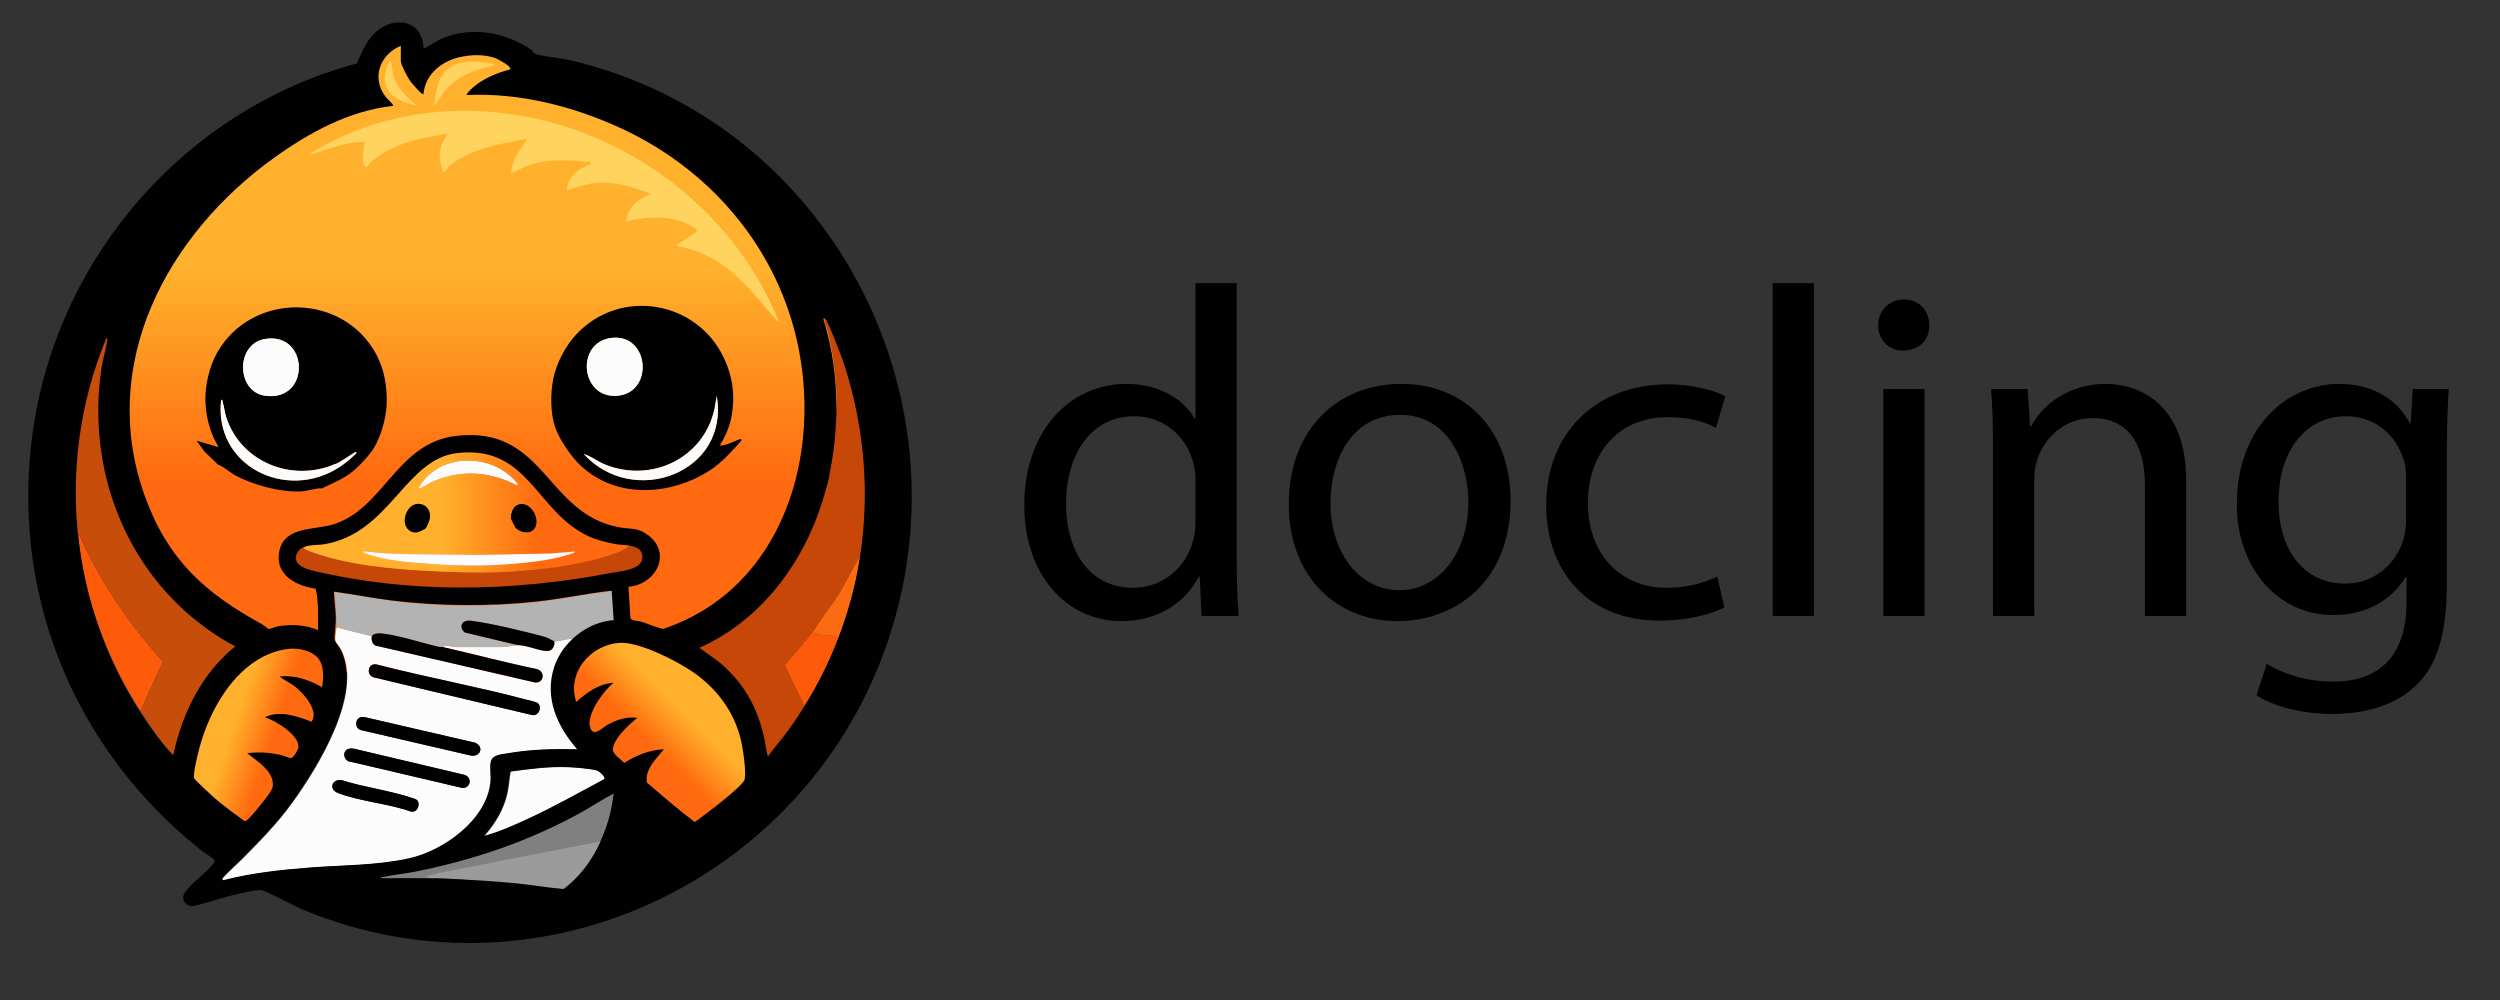 <?xml version="1.0" ?>
<svg xmlns="http://www.w3.org/2000/svg" xmlns:xlink="http://www.w3.org/1999/xlink" viewBox="0 0 5210.443 2085.099">
	<rect x="0" y="0" width="5210.443" height="2085.099" fill="#333333" stroke="none"/>
	<defs>
		<style>.cls-1,.cls-2,.cls-3{fill:none;}.cls-4{fill:#fed45e;}.cls-5{fill:gray;}.cls-6{fill:url(#linear-gradient-4);}.cls-7{fill:url(#linear-gradient-3);}.cls-8{fill:url(#linear-gradient-2);}.cls-9{fill:#fd5b0a;}.cls-10{fill:url(#linear-gradient);}.cls-11{fill:#c64707;}.cls-12{fill:#020101;}.cls-2{stroke:#c64707;}.cls-2,.cls-3{stroke-linecap:round;stroke-linejoin:round;}.cls-13{fill:#fd6b10;}.cls-14{fill:#9b9b9b;}.cls-3{stroke:#c74d0a;}.cls-15{fill:#b3b3b3;}.cls-16{fill:#fcfcfc;}.cls-17{fill:#c74d0a;}</style>
		<linearGradient id="linear-gradient" x1="979.293" y1="-51.195" x2="979.293" y2="1415.749" gradientUnits="userSpaceOnUse">
			<stop offset=".427" stop-color="#ffb02c"/>
			<stop offset=".723" stop-color="#ff690f"/>
		</linearGradient>
		<linearGradient id="linear-gradient-2" x1="633.442" y1="1063.785" x2="1311.098" y2="1063.785" xlink:href="#linear-gradient"/>
		<linearGradient id="linear-gradient-3" x1="9088.258" y1="-6945.616" x2="9088.258" y2="-6400.595" gradientTransform="translate(1684.859 9283.756) rotate(-71.58) scale(.767 .535)" xlink:href="#linear-gradient"/>
		<linearGradient id="linear-gradient-4" x1="-883.592" y1="6644.913" x2="-883.592" y2="7189.934" gradientTransform="translate(4889.55 -943.47) rotate(45.114) scale(.836 .606)" xlink:href="#linear-gradient"/>
	</defs>
	<path class="cls-10" d="M1746.44,795.158c0,354.868-343.464,642.545-767.147,642.545S212.145,1150.025,212.145,795.158c0-254.354,142.966-449.604,395.736-564.251,54.971-24.933,145.64-105.705,206.028-137.066,31.382-16.298,30.531,14.71,59.335,21.762,16.484,4.035,54.9-19.503,83.695-14.305,416.944,75.268,789.502,338.992,789.502,693.86Z"/>
	<path class="cls-1" d="M362.355,1574.504c.934-4.194,1.912-8.38,2.937-12.555-1.025,4.175-2.003,8.36-2.937,12.555v0Z"/>
	<path class="cls-1" d="M513.016,1711.779c3.732-.733,31.739-34.057,36.175-39.785,14.736-19.028,30.162-34.008,14.5-59.136-1.182-1.896-4.051-1.204-4.176-1.385-10.436-15.203-11.457-17.395-26.696-28.749-.33-.246-2.069.314-3.432-.644-3.332-2.342-9.525-8.641-12.995-11.656l43.123-2.074,46.742,11.995c5.538,1.807,14.768-14.044,15.988-18.059,4.974-16.36-10.911-29.645-21.66-39.112-15.846-13.955-20.716-14.612-39.017-22.589-2.292-.999-5.25-4.321-8.204-5.124.976-2.17,9.524-4.531,12.311-5.144,11.94-2.625,31.063-2.236,43.124,0,6.508,1.206,41.085,15.549,42.941,14.214,7.882-12.591,1.572-28.53-5.58-40.303-2.42-3.984-5.253-5.001-6.559-6.768-8.79-11.896-11.011-12.016-20.535-20.535-2.243-2.006-7.559-9.291-11.807-12.254-5.381-3.754-13.154-7.006-18.996-10.334-.261-.73-4.464-1.742-4.106-4.086,5.452.095,10.977-.208,16.428-.021,13.942.48,30.097,3.334,43.124,8.214,4.723,1.77,27.174,15.469,28.723,14.371,3.523-13.333,2.948-27.839.026-41.067-4.211-19.064-9.42-23.548-26.696-30.803-15.425-6.477-26.039-9.342-43.124-8.214-83.518,5.515-143.133,94.037-170.441,164.28-9.575,24.63-15.184,41.384-20.535,67.766-1.869,9.218-7.736,27.203-6.165,35.847,1.105,6.081,10.148,11.314,14.38,15.491,10.78,10.641,21.944,19.358,32.856,28.749,9.562,8.229,18.505,16.744,28.749,24.642,9.985,7.698,19.732,17.74,31.534,22.274Z"/>
	<path class="cls-1" d="M428.472,1415.743c-4.992,7.152-9.661,14.491-14.092,21.96,4.432-7.469,9.101-14.807,14.092-21.96Z"/>
	<path class="cls-1" d="M206.55,878.905c.276,5.724.643,11.642,1.096,17.69-.453-6.048-.82-11.966-1.096-17.69Z"/>
	<path class="cls-1" d="M209.007,912.486c.873,9.075,1.92,18.313,3.138,27.528-1.219-9.216-2.265-18.453-3.138-27.528Z"/>
	<path class="cls-1" d="M159.083,999.529c.669-20.506,2.176-40.983,4.46-61.378-2.283,20.395-3.791,40.872-4.46,61.378Z"/>
	<path class="cls-1" d="M1549.304,1568.348c-2.116-14.309-4.39-23.533-8.214-36.963-4.609-16.188-8.726-28.133-16.428-43.124-28.379-55.232-79.671-92.51-134.794-118.814-62.448-29.798-128.359-51.07-175.285,16.138-8.843,12.666-11.559,16.73-14.374,32.856-2.814,16.119-3.066,29.172,2.078,45.172,12.537-9.424,26.898-24.211,41.045-30.798,10.392-4.838,24.966-6.66,35.961-10.221-2.211,4.89-7.578,10.287-11.319,14.329-10.245,11.067-14.859,15.123-22.589,28.749-6.938,12.231-6.972,13.237-10.268,26.696-2.167,8.851-8.301,16.932-2.157,27.825,9.163,16.247,25.928-5.394,37.067-11.397,14.729-7.938,28.316-11.877,45.177-12.321,4.781-.126,9.592.087,14.374,0-7.863,7.924-16.926,14.477-24.642,22.589-10.785,11.339-14.503,16.738-20.535,30.803-2.089,4.871-7.81,9.794-5.86,16.996.492,1.818,21.953,23.574,23.607,23.861l37.698-20.323c15.141-2.404,29.511-8.873,45.176-8.193-5.132,4.615-8.458,11.632-12.32,16.407-1.394,1.723-4.709,3.13-7.016,6.308-9.606,13.235-19.634,29.783-16.15,46.573l98.422,82.419c7.835,1.392,85.61-67.001,95.184-77.803,2.51-2.832,8.522-5.147,9.846-9.668,1.506-5.143.596-17.046.422-23.188-.334-11.777-2.392-23.311-4.107-34.91Z"/>
	<path class="cls-1" d="M1719.745,1278.805c4.681-6.759,9.604-13.343,14.44-20-4.836,6.657-9.759,13.24-14.44,20Z"/>
	<path class="cls-1" d="M1594.021,1533.775c-1.317-5.612-2.804-11.179-4.454-16.693,1.651,5.514,3.137,11.081,4.454,16.693Z"/>
	<path class="cls-1" d="M1635.598,1386.55c4.654-5.837,9.433-11.571,14.269-17.26-4.836,5.689-9.615,11.423-14.269,17.26Z"/>
	<path class="cls-1" d="M321.31,1075.508c20.942,44.886,41.412,75.768,73.926,112.943,48.688,55.666,87.454,77.98,151.279,112.597,3.634,1.971,12.807,9.849,14.288,10.133,4.021.77,15.068-4.654,20.471-5.484,28-4.303,56.745-3.076,82.951,8.017-.157-28.824,1.62-58.018-5.061-86.299-15.615-4.124-32.039-6.14-46.256-14.322-25.999-14.961-38.039-45.793-25.673-73.93,1.106-2.517,14.057-21.375,15.406-22.584,2.648-2.375,24.859-11.513,29.464-12.633,12.713-3.091,26.339-2.299,38.769-4.355,50.565-8.365,73.161-28.686,106.315-63.098,26.542-27.55,53.636-64.521,84.194-88.301,80.211-62.419,182.294-51.822,254.634,16.428,26.04,24.567,46.087,55.165,71.873,80.087,27.804,26.871,52.828,45.252,91.985,52.787,25.649,4.936,48.32,1.038,70.915,17.386,16.805,12.158,29.796,35.99,26.022,57.145-.388,2.173-6.917,16.592-8.547,19.175-10.965,17.367-36.675,31.011-57.06,32.257l4.889,67.812c7.617,2.55,15.476,3.2,23.264,5.485,9.347,2.742,34.598,14.476,40.693,14.889,3.977.269,42.131-15.684,48.836-18.75,49.064-22.433,88.372-52.486,124.527-92.118,29.142-31.945,45.989-58.095,65.712-96.515,18.524-36.082,26.285-57.719,36.963-96.515,12.132-44.077,17.717-72.912,20.535-119.103,2.524-41.355,1.51-79.755-4.107-121.157-31.382-231.33-182.959-416.257-394.938-507.576-94.745-40.815-199.323-66.373-303.242-61.255-2.325-2.063,10.205-13.577,12.286-15.415,21.188-18.712,50.901-31.075,78.049-37.987,4.524-5.885-26.645-22.054-30.838-23.55-23.561-8.409-51.414-7.405-75.572-1.733-37.687,8.849-70.857,36.08-74.311,76.642-2.713,3.323-26.285-25.014-28.38-28.071-4.985-7.276-18.83-33.122-18.83-40.721v-31.829c-43.93,18.456-61.862,66.85-31.651,106.604,2.15,2.83,17.807,16.419,15.213,18.649-100.86,11.8-193.673,65.518-272.931,126.476-80.06,61.576-147.702,136.559-197.312,224.683-26.483,47.045-41.163,83.484-55.445,135.531-9.628,35.089-17.46,67.82-20.535,104.729-3.711,44.534-1.165,89.521,6.16,133.478,7.875,47.254,21.05,86.459,41.07,129.371ZM1545.18,918.387c-18.958,21.117-39.857,44.926-63.641,60.606-82.881,54.638-198.227,61.87-273.116-10.268-19.034-18.335-42.989-53.699-51.338-78.033-10.11-29.467-10.093-70.277-4.107-100.622,6.583-33.37,25.868-69.892,49.284-94.461,91.476-95.983,249.206-68.923,305.972,49.284,18.813,39.175,24.346,80.247,16.428,123.21-3.715,20.154-13.522,43.312-24.599,60.601,14.887-.019,28.918-9.385,42.094-13.34,2.872-.862,3.65.213,3.022,3.022ZM1624.257,673.021c1.334.684,1.334,1.369,0,2.054v-2.054ZM925.088,152.507c25.509-32.186,68.702-24.894,104.69-19.543.49,5.434.108,3.333-3.081,4.062-39.813,9.098-70.316,20.145-98.606,51.34l-23.565,32.875c4.096-23.55,5.133-49.265,20.562-68.734ZM812.123,126.805c2.786-.518,3.132,3.686,3.534,5.646,2.017,9.813,2.207,19.211,5.724,29.205,8.526,24.226,27.325,41.356,46.16,57.521-52.865-9.355-82.399-38.348-55.418-92.372ZM804.646,251.79c332.417-86.477,691.529,103.891,818.539,418.175-2.051,1.481-4.829-2.815-6.055-4.192-55.804-62.654-90.874-116.719-176.232-146.168-5.459-1.883-28.059-5.781-29.184-6.77-3.337-2.932,1.355-3.698,2.604-4.685,5.281-4.171,37.835-24.305,38.457-27.17.752-3.465-14.243-11.353-17.689-13.06-40.897-20.268-87.006-16.564-130.14-6.423,3.657-23.373,14.122-37.316,34.266-48.881l17.048-8.579c-38.108-15.012-76.141-26.184-117.797-22.35-19.569,1.801-37.754,10.029-56.725,14.1.157-17.003,11.832-32.11,24.809-41.909,7.969-6.018,14.366-6.93,21.84-10.989,2.396-1.301,3.469.08,2.617-4.579-42.584-5.22-85.495-7.847-126.871,5.562-13.743,4.454-25.877,12.338-39.447,17.003,1.76-12.638,5.109-24.095,10.554-35.629l24.335-36.222c-54.142,10.391-123.542,20.646-165.284,59.554-3.38,3.15-8.228,15.531-11.495,7.424-11.072-27.476-7.262-53.938,10.458-77.232-56.302,8.052-119.077,21.162-162.019,60.765-3.829,3.532-7.492,14.557-12.078,5.502-6.136-12.116-1.747-36.873,1.593-49.849-38.27.829-71.862,14.143-107.418,25.011-2.036.623-6.139,3.485-7.559.656,48.681-30.79,102.93-54.512,158.873-69.066ZM445.618,913.21c-11.048-25.228-16.762-50.454-17.526-77.962-.89-32.063,8.627-72.638,24.642-100.622,73.34-128.147,264.842-124.558,332.667,6.16,15.689,30.237,21.848,66.78,20.535,100.622-1.151,29.677-11.297,66.785-26.696,92.408-8.221,13.679-29.669,36.821-42.158,47.169-19.819,16.422-43.618,26.288-66.678,37.024-8.64-1.417-31.108,5.509-42.119,6.14-42.567,2.439-102.969-13.438-139.967-34.537-8.719-4.973-25.924-19.533-33.531-20.886l-28.753-27.719-16.381-22.615,45.121,13.361c.834-.823-7.848-15.555-9.157-18.544Z"/>
	<path class="cls-1" d="M1717.62,665.236c.008-.185.023-.354.081-.418-.059.063-.073.233-.081.418Z"/>
	<path class="cls-16" d="M1023.358,1630.731c1.299-12.959-1.944-30.837.681-42.442,3.396-15.01,21.795-15.433,33.792-17.545,48.833-8.597,96.942-9.709,146.484-8.575-60.818-66.79-81.259-161.856-10.267-229.972-11.035-2.859-29.642,6.243-39.017,4.107,2.288,9.137-3.666,19.785-13.436,20.452-15.361,1.049-43.469-12.413-62.544-12.238-7.561.07-24.162,4.107-31.829,4.107h-98.568c-5.896,0-19.35-5.997-25.669,0,65.746,14.93,131.058,32.587,197.178,46.162,16.386,6.192,13.637,28.87-4.886,27.663l-330.371-76.41c-8.382-.789-12.04-13.656-9.773-20.003l-73.926-18.482c-.142,9.053-3.721,18.903-1.999,27.685.765,3.901,9.195,13.39,11.972,18.813,46.737,91.28-48.114,244.711-101.576,318.803-31.917,44.233-67.613,80.061-105.48,118.352-6.229,6.299-38.324,35.873-40.118,39.99-1.094,2.51.818,2.643,2.042,4.041,58.938-15.309,120.02-21.908,180.762-26.608,68.888-5.33,138.806-4.226,206.737-19.148,71.739-15.759,161.91-79.908,169.81-158.751ZM783.386,1384.388c104.024,27.001,210.391,46.313,314.176,74.07,5.496,1.47,20.824,4.279,24.079,7.737,8.526,9.062-.027,28.268-14.283,23.679l-328.61-78.126c-15.617-4.969-12.731-28.695,4.638-27.361ZM751.968,1494.804c3.09-.92,6.196-.59,9.273.116l228.432,52.945c20.89,8.486,10.931,31.34-9.988,26.438l-226.775-52.524c-13.84-3.045-13.725-23.171-.942-26.976ZM727.329,1560.56c3.784-.846,7.562-.757,11.332.093l229.102,54.3c17.079,4.739,13.286,28.543-4.414,27.187l-231.346-54.275c-16.178-.538-20.186-23.836-4.674-27.305ZM712.247,1626.021c46.538,14.799,100.159,21.497,145.921,36.916,2.799.943,9.191,2.696,10.892,4.501,7.87,8.354,1.019,26.905-12.523,24.019-46.558-16.737-107.401-21.26-152.332-38.832-20.05-7.841-11.935-30.073,8.041-26.604Z"/>
	<path class="cls-15" d="M794.39,1320.126c33.561,2.776,85.075,20.056,119.98,27.971,3.04.689,6.385.02,8.615.527,6.319-5.997,19.773,0,25.669,0h98.568c7.667,0,24.268-4.037,31.829-4.107l-110.324-26.235c-13.589-11.738-6.147-26.812,12.263-24.573,42.659,5.188,110.989,21.93,153.527,33.332,8.117,2.176,17.922,8.672,20.514,9.262,9.374,2.136,27.982-6.966,39.017-4.107,21.762-20.881,55.786-37.101,86.241-39.026l-4.092-61.605c-57.999,6.52-115.381,19.153-173.541,24.64-81.621,7.702-168.861,7.929-250.507.002-51.926-5.041-103.408-15.573-155.038-22.575,1.645,24.605,4.483,49.244,4.097,73.921l73.926,18.482c2.136-5.979,13.784-6.362,19.257-5.909Z"/>
	<path class="cls-11" d="M1793.242,893.3c-2.888-19.404-6.42-38.677-10.612-57.696-1.118-5.072-2.283-10.126-3.495-15.16-1.471-6.112-3.037-12.182-4.649-18.231-2.37-8.895-4.868-17.729-7.543-26.464-4.494-14.675-9.421-29.106-14.788-43.231-3.578-9.416-7.353-18.697-11.325-27.823-3.973-9.126-8.143-18.097-12.514-26.896-.279-.561-1.345-3.064-2.754-5.771-.47-.903-.978-1.828-1.508-2.712-.232-.387-.468-.765-.707-1.131-1.194-1.827-2.457-3.32-3.619-3.808-.465-.195-.913-.229-1.334-.058-.241.098-.472.262-.693.5-.058.063-.073.233-.081.418-.002.044-.02.049-.019.1.004.263.044.613.116,1.037.144.85.413,2.001.773,3.365.225.852.485,1.787.772,2.782.573,1.99,1.252,4.223,1.967,6.522.357,1.15.724,2.316,1.09,3.476.293.928.587,1.854.876,2.764.578,1.821,1.138,3.582,1.645,5.195,1.014,3.225,1.815,5.853,2.114,7.163,8.35,36.52,13.693,74.297,15.906,112.52.316,5.461.568,10.93.756,16.407.133,3.883.234,7.769.303,11.658.12,6.806.14,13.619.061,20.436-.239,20.451-9.598,40.931-11.661,61.32-1.895,18.722-4.567,37.366-8.032,55.839-1.155,6.158,5.822,12.296,4.49,18.413-7.99,36.697-27.388,72.582-41.881,106.903-4.83,11.44-10.029,22.707-15.601,33.772-13.929,27.662-30.186,54.063-48.844,78.767-11.195,14.822-15.034,9.533-27.972,23.039-6.881,7.184-12.358,1.44-20.212,8.207-3.927,3.384-11.382,10.61-15.477,13.883-6.143,4.911-7.028,15.348-13.41,20-2.127,1.551-10.244-1.521-12.385,0-4.283,3.041-8.079,8.371-12.381,11.29-6.453,4.379-13.248-.701-19.604,3.391-2.119,1.364-7.191,18.31-9.286,19.641l-22.699,12.022-41.439,15.255c20.35,11.15,57.413,43.488,73.957,59.343,12.407,11.891,3.092,21.421,13.084,35.396,3.331,4.658,12.514,10.425,15.559,15.279,1.523,2.427,9.567,14.052,11.016,16.525,6.82,11.634,6.617,14.79,11.75,27.294,1.412,3.44,11.009,19.346,12.288,22.841,1.976,5.398-1.651,4.931,0,10.445,1.651,5.514,13.202,16.432,14.52,22.044,3.293,14.029,19.789,12.539,20.901,26.982l42.722-52.734c1.598-2.037,3.147-4.105,4.655-6.199,3.016-4.187,5.87-8.476,8.629-12.822,6.897-10.865,13.198-22.086,19.952-32.963l-41.023-85.284c4.654-5.837,9.433-11.571,14.269-17.26,4.836-5.689,9.728-11.331,14.607-16.984,4.88-5.653,9.747-11.316,14.532-17.045,4.785-5.729,9.49-11.523,14.043-17.44,9.647-12.535,17.873-26.275,26.696-39.017,4.681-6.759,9.604-13.343,14.44-20,2.055-2.828,4.086-5.677,6.084-8.551.739-1.064,1.469-2.134,2.196-3.208,1.51-2.229,2.984-4.484,4.422-6.768.402-.638.818-1.267,1.213-1.911,2.023-3.293,3.993-6.617,5.926-9.962,5.797-10.037,11.248-20.273,16.726-30.491,5.477-10.218,10.979-20.419,16.877-30.385,1.966-3.322,3.975-6.619,6.043-9.881,10.87-72.216,12.557-151.232,4.077-229.306-1.272-11.711-2.772-23.401-4.505-35.043Z"/>
	<path class="cls-2" d="M1743.981,858.661c.079-6.817.059-13.63-.061-20.436"/>
	<path class="cls-2" d="M1721.229,679.042c-.715-2.299-1.394-4.532-1.967-6.522"/>
	<path class="cls-2" d="M1724.054,669.315c-.232-.387-.468-.765-.707-1.131"/>
	<path class="cls-2" d="M1718.394,664.318c.421-.171.869-.137,1.334.058"/>
	<path class="cls-11" d="M1311.098,1137.113c-12.204,10.736-28.166,15.313-43.124,20.535-20.019,6.99-34.975,9.991-55.445,14.374-26.01,5.57-47.243,9.289-73.926,12.321-34.079,3.872-68.342,7.173-102.675,8.214-43.722,1.326-87.898.011-131.424-2.054-82.539-3.916-186.821-12.528-263.419-43.582-3.133-1.27-6.306-2.118-7.643-5.702-32.147,8.098-21.406,28.916-2.749,40.738,16.598,10.517,97.734,30.071,122.104,33.815,164.496,25.269,302.078,15.004,466.322-11.492,23.138-3.733,95.554-13.341,111.141-24.39,24.298-17.222,16.879-38.296-19.163-42.779Z"/>
	<path class="cls-9" d="M314.281,1349.84c-24.827-29.494-48.351-60.483-70.021-92.713-7.223-10.743-14.241-21.625-21.032-32.635-3.395-5.505-6.735-11.042-10.015-16.609-2.46-4.176-4.887-8.369-7.279-12.579-7.177-12.631-14.045-25.413-20.576-38.335-5.805-11.485-11.342-23.08-16.593-34.776-1.2-2.673-.519-5.814-3.873-5.817-.479-.001-1.041.063-1.702.201,12.9,129.617,59.341,256.673,129.371,365.523l46.961-103.275c-8.545-9.489-16.965-19.155-25.24-28.986Z"/>
	<path class="cls-5" d="M1277.05,1654.654c-152.3,92.29-327.827,149.737-508.077,172.456l20.835,4.172c38.541.687,77.305-1.216,115.798-.085-1.252-5.446,2.91-4.096,6.577-5.062,9.312-2.454,19.135-4.458,28.606-6.307,102.041-19.92,204.258-39.202,306.428-58.45,14.273-27.657,30.56-69.229,32.772-99.872.212-2.933,2.205-8.216-2.94-6.851Z"/>
	<path class="cls-16" d="M1064.541,1608.255c-2.953,15.401-3.534,31.011-7.03,46.361-7.594,33.343-25.766,63.039-48.278,88.259,32.078-8.102,65-23.27,95.197-37.233,52.506-24.279,102.952-53.015,154.006-80.091,9.229-3.087-8.881-18.025-12.935-19.329-11.857-3.814-45.122-6.384-58.662-7.05-40.698-2.004-82.186,3.557-122.299,9.083Z"/>
	<path class="cls-14" d="M897.367,1823.752c-3.899,1.05-8.324-.417-6.993,5.498,15.583.467,34.004,1.403,50.359,2.253,75.95,3.946,160.023,29.97,235.421,38.765,38.326-24.802,57.601-77.564,77.448-116.845-108.636,20.904-217.321,41.846-325.819,63.48-10.07,2.008-20.515,4.184-30.416,6.85Z"/>
	<path class="cls-17" d="M414.379,1437.702c4.431-7.468,9.101-14.807,14.092-21.96,2.297-3.291,4.642-6.502,7.032-9.643,4.781-6.282,9.746-12.285,14.877-18.098,2.566-2.906,5.173-5.765,7.82-8.587,2.647-2.822,5.334-5.608,8.058-8.368,8.174-8.281,16.687-16.332,25.486-24.451-14.165-7.081-27.984-14.954-41.408-23.542-26.848-17.177-52.113-37.217-75.394-59.509-5.82-5.573-11.517-11.287-17.083-17.132-2.783-2.922-5.533-5.877-8.25-8.864-5.435-5.973-10.735-12.073-15.897-18.29-5.161-6.217-10.183-12.551-15.058-18.991-2.438-3.22-4.839-6.468-7.204-9.741-4.728-6.546-9.307-13.194-13.731-19.935-22.119-33.706-40.355-69.736-53.925-106.895-.814-2.228-1.647-4.488-2.492-6.774-4.224-11.428-8.734-23.485-12.468-35.254-1.332-4.199-2.543-8.35-3.63-12.434-.132-.494-.284-.999-.411-1.491-2.61-10.1-4.984-21.07-7.1-32.496-2.116-11.426-3.973-23.308-5.55-35.233-1.219-9.216-2.265-18.453-3.138-27.528-.517-5.369-.972-10.678-1.361-15.891-.453-6.048-.82-11.966-1.096-17.69-.124-2.585-.233-5.135-.321-7.635-.244-6.977-.309-13.94-.214-20.892.095-6.952.35-13.891.744-20.82.395-6.928.93-13.845,1.585-20.752.363-3.823.77-7.641,1.204-11.457,1.132-9.974,2.487-19.929,4.02-29.864,1.06-6.868,2.2-13.727,3.403-20.579,1.804-10.277,3.748-20.536,5.765-30.779.672-3.415,1.353-6.827,2.039-10.239,0,0-0.0 0-0.0.001l-39.416-1.625-4.679,16.873c-2.458,6.946-9.813,9.514-12.118,16.525-2.379,7.237,6.617,18.473,4.407,25.773-.959,3.168-8.499,14.011-9.425,17.191-7.026,24.112-10.887,53.569-15.912,78.216-.412,2.02.394,18.039-.005,20.063-1.056,5.372,11.25,3.454,10.296,8.845-1.91,10.782-8.923,18.768-10.412,29.614-.931,6.779.725,18.666-.035,25.464-2.283,20.395-9.089,36.195-9.758,56.701-.301,9.243-.045,19.137-.003,28.966.084,19.657-1.444,35.579-.141,55.202.651,9.812,24.702,23.672,25.619,32.881.661-.139,1.223-.202,1.702-.201,3.355.003,2.674,3.144,3.873,5.817,5.251,11.695,10.788,23.29,16.593,34.776,6.531,12.921,13.399,25.704,20.576,38.335,2.393,4.21,4.819,8.403,7.279,12.579,3.28,5.568,6.619,11.105,10.015,16.609,6.791,11.01,13.809,21.891,21.032,32.635,21.67,32.23,45.194,63.22,70.021,92.713,8.275,9.831,16.696,19.497,25.24,28.986l-46.961,103.275v0c2.602,4.044,5.214,8.099,7.847,12.154,10.533,16.218,21.405,32.411,33.275,47.709,4.549,5.862,9.302,11.535,14.181,17.085,3.052,3.472,6.185,6.863,9.39,10.182,1.699,1.759,3.355,3.563,5.101,5.273v-0c.934-4.194,1.912-8.38,2.937-12.555,1.024-4.175,2.096-8.338,3.214-12.489,2.237-8.301,4.664-16.549,7.292-24.727.639-1.989,1.296-3.972,1.959-5.952,1.904-5.681,3.886-11.334,6-16.934,4.232-11.211,8.925-22.231,14.064-33.036,3.585-7.538,7.404-14.961,11.466-22.258,1.655-2.973,3.354-5.923,5.092-8.852Z"/>
	<path class="cls-3" d="M205.934,1195.304c-7.177-12.631-14.045-25.413-20.576-38.335"/>
	<path class="cls-9" d="M1739.142,1326.144c-14.212-3.55-32.186-.588-46.092-8.323-4.553,5.917-9.257,11.712-14.043,17.44-4.785,5.729-9.652,11.392-14.532,17.045-4.879,5.653-9.772,11.296-14.607,16.984-4.836,5.689-9.615,11.423-14.269,17.26l41.023,85.284c29.879-48.117,49.19-86.496,69.819-139.638-1.599-3.751-3.325-5.059-7.299-6.051Z"/>
	<path class="cls-13" d="M1770.751,1197.914c-5.477,10.218-10.929,20.454-16.726,30.491-1.932,3.346-3.903,6.669-5.926,9.962-.395.644-.811,1.273-1.213,1.911-1.438,2.284-2.913,4.539-4.422,6.768-.727,1.073-1.457,2.144-2.196,3.208-1.998,2.874-4.029,5.723-6.084,8.551-4.836,6.657-9.759,13.24-14.44,20-8.823,12.741-17.048,26.481-26.696,39.017,13.907,7.735,31.88,4.773,46.092,8.323,3.973.992,5.7,2.3,7.299,6.051,23.163-59.668,37.627-110.744,47.231-174.548-2.068,3.262-4.077,6.559-6.043,9.881-5.898,9.966-11.4,20.167-16.877,30.385Z"/>
	<path class="cls-12" d="M1542.158,915.365c-13.176,3.955-27.207,13.321-42.094,13.34,11.076-17.289,20.884-40.447,24.599-60.601,7.918-42.963,2.385-84.035-16.428-123.21-56.766-118.207-214.495-145.268-305.972-49.284-23.416,24.57-42.701,61.092-49.284,94.461-5.986,30.345-6.003,71.154,4.107,100.622,8.348,24.334,32.304,59.698,51.338,78.033,74.889,72.137,190.235,64.906,273.116,10.268,23.784-15.68,44.684-39.489,63.641-60.606.628-2.81-.15-3.885-3.022-3.022ZM1273.631,704.365c80.319-10.472,90.509,115.357,11.756,120.618-75.456,5.041-86.211-110.911-11.756-120.618ZM1216.637,946.158c15.523,4.544,28.166,15.286,43.195,21.469,97.06,39.933,206.704-11.907,229.353-115.492l4.651-27.143c27.298,161.076-174.341,234.464-277.199,121.165Z"/>
	<path class="cls-4" d="M1026.696,137.025c3.189-.729,3.571,1.372,3.081-4.062-35.988-5.351-79.181-12.643-104.69,19.543-15.429,19.468-16.466,45.183-20.562,68.734l23.565-32.875c28.29-31.195,58.793-42.242,98.606-51.34Z"/>
	<path class="cls-4" d="M821.381,161.655c-3.517-9.994-3.708-19.391-5.724-29.205-.402-1.959-.749-6.163-3.534-5.646-26.981,54.024,2.553,83.016,55.418,92.372-18.834-16.165-37.633-33.295-46.16-57.521Z"/>
	<path class="cls-4" d="M1624.257,673.021v2.054c1.334-.684,1.334-1.369,0-2.054Z"/>
	<path class="cls-4" d="M653.332,320.2c35.556-10.869,69.148-24.183,107.418-25.011-3.34,12.976-7.729,37.733-1.593,49.849,4.587,9.055,8.249-1.97,12.078-5.502,42.942-39.604,105.716-52.713,162.019-60.765-17.72,23.294-21.531,49.756-10.458,77.232,3.267,8.107,8.115-4.274,11.495-7.424,41.742-38.908,111.142-49.163,165.284-59.554l-24.335,36.222c-5.445,11.534-8.793,22.991-10.554,35.629,13.57-4.664,25.705-12.549,39.447-17.003,41.376-13.409,84.287-10.782,126.871-5.562.852,4.66-.221,3.278-2.617,4.579-7.473,4.059-13.871,4.971-21.84,10.989-12.977,9.799-24.652,24.906-24.809,41.909,18.971-4.072,37.156-12.299,56.725-14.1,41.656-3.835,79.689,7.337,117.797,22.35l-17.048,8.579c-20.144,11.565-30.608,25.508-34.266,48.881,43.134-10.142,89.243-13.845,130.14,6.423,3.446,1.708,18.441,9.595,17.689,13.06-.622,2.865-33.177,22.999-38.457,27.17-1.249.987-5.941,1.753-2.604,4.685,1.125.989,23.725,4.887,29.184,6.77,85.358,29.448,120.429,83.514,176.232,146.168,1.226,1.377,4.004,5.673,6.055,4.192-127.011-314.284-486.122-504.652-818.539-418.175-55.943,14.554-110.192,38.275-158.873,69.066,1.42,2.829,5.522-.033,7.559-.656Z"/>
	<path class="cls-12" d="M778.748,1411.748l328.61,78.126c14.256,4.589,22.809-14.617,14.283-23.679-3.255-3.458-18.583-6.268-24.079-7.737-103.785-27.757-210.152-47.069-314.176-74.07-17.368-1.335-20.254,22.392-4.638,27.361Z"/>
	<path class="cls-12" d="M914.37,1348.097c-34.904-7.915-86.419-25.195-119.98-27.971-5.473-.453-17.121-.07-19.257,5.909-2.267,6.347,1.391,19.214,9.773,20.003l330.371,76.41c18.522,1.207,21.271-21.47,4.886-27.663-66.12-13.575-131.432-31.232-197.178-46.162-2.231-.507-5.575.163-8.615-.527Z"/>
	<path class="cls-12" d="M732.003,1587.864l231.346,54.275c17.7,1.356,21.494-22.448,4.414-27.187l-229.102-54.3c-3.769-.849-7.547-.938-11.332-.093-15.512,3.469-11.504,26.766,4.674,27.305Z"/>
	<path class="cls-12" d="M752.911,1521.779l226.775,52.524c20.919,4.902,30.878-17.952,9.988-26.438l-228.432-52.945c-3.077-.706-6.183-1.035-9.273-.116-12.782,3.805-12.897,23.931.942,26.976Z"/>
	<path class="cls-12" d="M980.991,1293.709c-18.41-2.239-25.851,12.835-12.263,24.573l110.324,26.235c19.074-.175,47.182,13.287,62.544,12.238,9.77-.667,15.724-11.315,13.436-20.452-2.592-.59-12.396-7.087-20.514-9.262-42.538-11.401-110.868-28.144-153.527-33.332Z"/>
	<path class="cls-12" d="M869.06,1667.438c-1.701-1.806-8.093-3.558-10.892-4.501-45.762-15.419-99.383-22.117-145.921-36.916-19.976-3.469-28.091,18.762-8.041,26.604,44.931,17.572,105.774,22.095,152.332,38.832,13.541,2.886,20.392-15.665,12.523-24.019Z"/>
	<path class="cls-16" d="M897.612,1005.983c53.961-24.474,104.152-24.924,159.392-3.915,8.418,3.201,35.24,19.72,15.167-1.819-53.951-57.891-161.155-55.099-200.521,17.739,3.318,2.536,21.216-9.853,25.963-12.006Z"/>
	<path class="cls-12" d="M1075.029,1054.029c-7.192,4.607-11.762,19.618-10.352,27.64.241,1.37,8.086,16.829,9.389,18.332,7.742,8.935,25.804,13.761,35.788,6.31,24.095-17.982-5.583-71.016-34.825-52.282Z"/>
	<path class="cls-12" d="M409.654,918.393l16.381,22.615,28.753,27.719c7.607,1.354,24.813,15.913,33.531,20.886,36.998,21.1,97.4,36.976,139.967,34.537,11.012-.631,33.479-7.556,42.119-6.14,23.06-10.736,46.858-20.603,66.678-37.024,12.489-10.348,33.937-33.491,42.158-47.169,15.399-25.623,25.544-62.731,26.696-92.408,1.313-33.842-4.846-70.384-20.535-100.622-67.825-130.719-259.328-134.308-332.667-6.16-16.015,27.984-25.532,68.558-24.642,100.622.764,27.508,6.478,52.734,17.526,77.962,1.309,2.99,9.991,17.722,9.157,18.544l-45.121-13.361ZM552.826,706.373c91.634-14.63,95.348,131.628-.316,118.429-60.306-8.32-62.332-108.427.316-118.429ZM460.968,833.204c2.957-.481,2.864,3.617,3.46,5.73,2.741,9.734,3.821,20.369,6.913,30.07,30.043,94.246,137.763,137.035,227.14,98.022,6.71.131,41.997-26.763,43.785-24.986,2.233,2.219-2.992,5.715-4.29,6.984-8.525,8.333-20.747,18.144-30.782,24.662-111.318,72.295-262.373-3.613-246.226-140.482Z"/>
	<path class="cls-1" d="M897.612,1005.983c53.962-24.474,104.152-24.924,159.392-3.915,8.418,3.202,35.24,19.72,15.167-1.819-53.951-57.891-161.155-55.099-200.521,17.74,3.318,2.536,21.216-9.853,25.963-12.006Z"/>
	<path class="cls-1" d="M1064.677,1081.669c.241,1.369,8.086,16.829,9.389,18.332,7.742,8.935,25.804,13.761,35.788,6.31,24.095-17.982-5.583-71.016-34.825-52.282-7.191,4.607-11.762,19.618-10.352,27.64Z"/>
	<path class="cls-1" d="M871.24,1109.063c1.623-.408,14.19-6.3,14.783-6.859,3.924-3.704,9.982-18.692,10.267-24.642,1.266-26.353-27.426-36.248-43.123-18.482-7.683,8.696-12.015,23.662-8.214,34.91,3.865,11.44,14.471,18.041,26.287,15.073Z"/>
	<path class="cls-1" d="M1200.351,1165.29c-2.031-.528-4.065-1.051-6.074-1.644,2.01.593,4.044,1.117,6.074,1.644Z"/>
	<path class="cls-1" d="M879.862,1174.076c.101,1.094.389,2.027.827,2.828-.439-.801-.726-1.734-.827-2.828Z"/>
	<path class="cls-1" d="M1198.146,1149.455l-49.274,4.086c-33.516.744-67.104,1.241-100.622,2.053-44.316,1.074-87.354.782-131.424,0-51.247-.91-101.193.573-151.959-6.16-2.622-.348-5.55.216-8.214.02-4.405,3.197,35.599,13.027,38.628,13.716,28.763,6.551,55.398,8.555,84.582,10.906,46.254,3.725,93.144,5.812,139.638,4.107,31.407-1.151,66.803-3.985,98.568-8.214,22.524-2.999,46.215-7.154,67.766-14.375,3.48-1.166,11.025-2.232,12.311-6.139Z"/>
	<path class="cls-8" d="M1229.589,1119.026c-111.069-50.27-105.084-182.888-252.36-184.538-69.553-.78-112.689,49.605-143.232,83.842-9.349,10.479-22.462,22.118-31.259,31.779-8.033,8.821-22.027,21.826-30.846,29.831l-10.282,3.757c-8.831,8.016-4.798,11.574-14.689,18.24-13.545,9.129-25.636,13.309-41.128,18.443-8.707,2.885-23.123,4.219-32.292,5.793-14.212,2.44-27.025,8.959-40.06,15.047,1.336,3.584,4.51,4.432,7.643,5.702,76.598,31.053,180.881,39.666,263.42,43.582,43.526,2.065,87.702,3.379,131.424,2.054,34.333-1.041,68.597-4.342,102.675-8.214,26.683-3.032,47.916-6.751,73.926-12.321,20.469-4.383,35.426-7.385,55.444-14.374,14.958-5.222,30.92-9.799,43.124-20.535-29.597-5.592-52.4-4.912-81.509-18.087ZM1109.854,1106.311c-9.984,7.451-28.046,2.625-35.788-6.31-1.303-1.503-9.148-16.963-9.389-18.332-1.411-8.022,3.16-23.033,10.352-27.64,29.242-18.734,58.92,34.299,34.825,52.282ZM1072.17,1000.25c20.073,21.539-6.749,5.02-15.167,1.819-55.24-21.009-105.43-20.559-159.392,3.915-4.747,2.153-22.645,14.542-25.963,12.006,39.367-72.838,146.57-75.631,200.521-17.74ZM853.167,1059.08c15.697-17.767,44.39-7.871,43.123,18.482-.286,5.95-6.343,20.938-10.267,24.642-.593.559-13.16,6.452-14.783,6.859-11.816,2.968-22.422-3.634-26.287-15.073-3.801-11.248.531-26.214,8.214-34.91ZM1118.069,1169.969c-31.765,4.229-67.162,7.062-98.568,8.214-46.495,1.705-93.384-.382-139.638-4.107.101,1.094.389,2.027.827,2.828-.439-.801-.726-1.734-.827-2.828-29.184-2.35-55.819-4.355-84.582-10.906-3.028-.689-43.033-10.519-38.628-13.716,2.664.196,5.592-.368,8.214-.02,50.766,6.733,100.712,5.251,151.959,6.16,44.07.782,87.108,1.074,131.424,0,33.518-.812,67.105-1.309,100.622-2.053l49.274-4.086c-1.286,3.908-8.832,4.973-12.311,6.139-21.551,7.22-45.242,11.376-67.766,14.375ZM1194.277,1163.646c2.01.593,4.044,1.117,6.074,1.644-2.03-.527-4.065-1.051-6.074-1.644Z"/>
	<path class="cls-16" d="M1019.5,1178.183c31.407-1.152,66.803-3.985,98.568-8.214,22.524-2.999,46.215-7.154,67.766-14.374,3.48-1.166,11.025-2.231,12.311-6.139l-49.274,4.086c-33.516.744-67.104,1.241-100.622,2.054-44.316,1.074-87.354.782-131.424,0-51.247-.91-101.193.573-151.959-6.16-2.622-.348-5.55.216-8.214.02-4.405,3.197,35.599,13.027,38.628,13.716,28.763,6.551,55.398,8.555,84.582,10.905,46.254,3.725,93.144,5.812,139.638,4.107Z"/>
	<path class="cls-12" d="M853.167,1059.08c-7.683,8.696-12.015,23.662-8.214,34.91,3.865,11.439,14.471,18.041,26.287,15.073,1.623-.407,14.19-6.3,14.783-6.859,3.924-3.704,9.982-18.692,10.268-24.642,1.266-26.353-27.426-36.248-43.124-18.482Z"/>
	<path class="cls-16" d="M1285.388,824.983c78.752-5.262,68.562-131.09-11.756-120.618-74.455,9.707-63.7,125.659,11.756,120.618Z"/>
	<path class="cls-16" d="M1489.185,852.136c-22.649,103.584-132.293,155.425-229.353,115.492-15.029-6.184-27.672-16.926-43.195-21.469,102.858,113.299,304.497,39.911,277.199-121.165l-4.651,27.143Z"/>
	<path class="cls-16" d="M552.509,824.802c95.665,13.199,91.951-133.059.316-118.429-62.648,10.002-60.622,110.109-.316,118.429Z"/>
	<path class="cls-16" d="M707.195,973.686c10.036-6.518,22.257-16.329,30.782-24.662,1.298-1.269,6.523-4.765,4.29-6.984-1.788-1.776-37.075,25.118-43.785,24.986-89.378,39.013-197.097-3.776-227.14-98.022-3.093-9.701-4.172-20.336-6.913-30.07-.596-2.114-.503-6.211-3.46-5.73-16.146,136.869,134.908,212.777,246.226,140.482Z"/>
	<path class="cls-7" d="M588.948,1345.979c93.165,5.961,141.84,25.264,51.751,246.493-45.306,111.258-122.67,188.404-189.21,166.243-47.693-15.884-71.495-66.535-70.346-141.692.454-29.7-14.746-56.65,6.97-101.993,51.468-107.461,130.845-173.53,200.835-169.052Z"/>
	<path class="cls-6" d="M1545.648,1672.154c-54.206,90.551-98.439,130.099-269.143-66.285-85.848-98.763-121.53-213.314-65.217-269.403,40.362-40.203,102.501-39.784,175.779-2.601,28.957,14.694,63.336,12.374,96.635,55.885,78.918,103.12,102.668,214.379,61.946,282.405Z"/>
	<path class="cls-12" d="M882.658,101.551c13.962-6.615,26.091-16.192,40.52-22.092,61.334-25.08,132.041-12.244,185.296,25.285,2.911,2.052,3.33,6.15,5.741,7.032,16.027,5.862,52.528,8.781,72.38,13.372,521.66,120.636,827.263,666.974,674.063,1179.28-154.544,516.8-722.151,800.369-1227.887,592.27-16.879-6.945-77.407-40.187-88.126-41.416-13.135-1.506-55.391,9.664-70.671,13.289-16.223,3.848-65.241,20.931-77.041,19.689-5.752-.605-12.732-6.981-14.455-12.377-3.016-9.446,2.986-15.951,8.332-22.71,13.739-17.37,43.497-37.577,54.543-54.284,1.302-1.968,2.507-3.522,2.103-6.098-.287-1.826-25.742-18.543-29.839-21.819C151.258,1557.96,18.139,1230.654,69.803,889.422,124.375,528.987,391.382,226.111,743.869,132.196c10.082-22.393,18.931-46.092,37.142-63.479,39.26-37.482,100.758-27.95,101.647,32.835ZM835.417,95.401c-43.93,18.456-61.862,66.85-31.651,106.604,2.15,2.829,17.807,16.419,15.213,18.649-92.077,10.327-175.104,55.884-249.115,109.222-221.405,159.563-366.699,428.212-268.394,702.985,47.558,132.929,124.792,202.739,245.022,268.355,3.507,1.914,11.314,9.057,12.988,9.378,4.019.771,15.069-4.654,20.471-5.484,28-4.302,56.746-3.076,82.951,8.017-.157-28.824,1.621-58.018-5.061-86.299-37.438-4.951-81.238-26.099-76.836-70.573,5.948-60.1,71.606-50.982,111.727-62.819,106.794-31.507,133.147-169.769,256.686-184.817,187.53-22.844,187.153,163.686,343.157,190.691,22.968,3.976,37.231.013,58.095,15.831,51.28,38.879,15.441,103.756-40.788,107.726l3.987,64.606c1.159,6.506,15.467,6.165,22.586,8.216,15.454,4.454,30.297,12.108,45.702,15.058,251.789-84.314,334.784-368.428,276.983-608.805-46.836-194.776-184.141-351.088-364.402-434.41-99.252-45.878-211.624-74.659-321.725-69.468-2.325-2.063,10.205-13.577,12.286-15.415,21.188-18.712,50.901-31.075,78.05-37.987,4.523-5.885-26.646-22.054-30.838-23.55-23.561-8.409-51.415-7.405-75.572-1.733-37.687,8.849-70.858,36.08-74.311,76.642-2.713,3.323-26.285-25.014-28.38-28.071-4.985-7.276-18.83-33.122-18.83-40.721v-31.829ZM1601.347,1575.96c12.274-18.094,27.691-34.805,40.716-52.729,161.493-222.228,201.488-500.089,117.971-762.01-3.87-12.137-34.635-94.021-40.612-96.983-3.754-1.86-3.091,1.684-2.27,4.324,35.581,114.454,33.582,250.522.24,365.285-39.241,135.065-129.231,258.261-259.748,316.27l39.966,28.785c60.468,50.037,88.64,110.323,100.26,187.233.361,2.388.517,9.971,3.478,9.825ZM427.986,1307.819c-168.834-123.051-247.441-333.492-216.585-539.648,2.799-18.7,8.65-37.894,11.567-56.214.347-2.181,2.173-7.143-1.522-6.651-113.713,273.849-72.589,593.96,105.943,829.386,2.832,3.734,31.397,40.916,33.645,39.225,18.675-87.237,59.168-170.17,129.385-226.917-22.076-11.04-42.598-24.726-62.433-39.181ZM954.099,944.103c-110.262,11.883-140.26,166.577-278.042,190.156-18.974,3.247-48.574-1.709-57.755,20.292-8.687,20.816,16.052,30.53,32.23,34.41,205.312,49.239,420.694,44.22,626.814,4.463,21.191-4.088,68.911-7.084,60.661-38.938-5.247-20.263-38.689-17.603-53.662-20.251-18.273-3.232-39.163-8.152-56.056-15.816-111.597-50.628-125.287-190.363-274.19-174.316ZM1242.011,1300.807c10.947-4.15,25.38-7.965,36.977-8.206l-4.112-61.622c-51.288,5.63-101.964,16.628-153.25,22.343-98.714,10.999-208.948,10.023-307.478-2.09-39.541-4.861-78.874-12.954-118.357-18.185.681,18.071,3.835,37.493,4.096,55.44.183,12.536-3.823,36.851-1.998,46.167.763,3.896,9.196,13.393,11.972,18.813,46.747,91.285-48.087,244.673-101.576,318.803-31.917,44.233-67.613,80.061-105.48,118.352-6.229,6.299-38.324,35.873-40.118,39.99-1.094,2.51.818,2.643,2.042,4.041,58.938-15.309,120.02-21.908,180.762-26.608,68.888-5.33,138.806-4.226,206.737-19.148,71.739-15.759,161.91-79.908,169.81-158.751,1.298-12.959-1.944-30.837.681-42.442,3.395-15.01,21.794-15.433,33.792-17.545,48.833-8.597,96.942-9.709,146.484-8.576-41.998-48.442-69.092-107.433-47.789-172.006,13.072-39.622,47.611-73.91,86.806-88.769ZM1383.702,1561.622c-16.003,20.017-39.768,40.989-35.486,69.289,32.708,27.96,65.629,56.874,99.791,82.391,16.701-11.739,101.322-74.921,104.037-89.115,3.491-18.254-3.844-66.413-8.759-85.611-14.721-57.494-50.298-104.141-98.537-137.616-33.985-23.584-113.696-64.274-154.451-61.101-60.447,4.706-109.45,62.532-89.331,123.169,21.898-19.847,47.33-38.164,77.967-40.059-20.838,16.092-59.407,68.625-48.171,95.466,7.383,17.638,24.644-1.876,35.278-7.758,19.773-10.937,39.201-17.116,62.217-14.768-17.526,14.784-47.864,41.248-50.993,65.218-1.303,9.981,17.264,21.572,23.563,29.01,24.743-15.863,53.232-27.308,82.874-28.516ZM656.01,1365.243c-35.997-25.182-85.985-10.623-120.231,10.69-62.002,38.587-102.8,116.212-120.746,185.226-2.941,11.311-13.097,51.83-10.44,60.594,1.167,3.85,36.647,36.276,42.684,41.528,19.328,16.815,40.893,32.305,61.581,47.46,2.396,1.276,3.404.11,5.231-1.114,7.652-5.132,27.174-29.685,33.783-38.218,6.055-7.819,19.677-23.759,20.662-32.764,3.41-31.162-32.942-52.32-53.461-68.808,23.65-3.066,44.474-1.573,67.787,3.037,6.112,1.209,19.979,7.286,23.691,7.113,4.815-.225,14.657-16.97,15.273-21.638,3.404-25.798-48.051-56.879-69.779-63.475,31.514-15.274,66.905-2.134,97.32,9.397,16.116-23.476-17.105-59.822-35.306-73.976-10.082-7.84-21.804-12.364-31.221-20.631,32.136-2.643,60.872,6.881,88.276,22.561,4.15-21.709,4.966-52.94-15.104-66.98ZM1007.912,1742.289c32.078-8.102,65.001-23.27,95.197-37.233,52.507-24.279,102.952-53.015,154.006-80.091,9.229-3.087-8.881-18.025-12.934-19.329-11.857-3.814-45.123-6.384-58.662-7.05-40.698-2.004-82.186,3.558-122.299,9.083-2.954,15.401-3.534,31.011-7.03,46.361-7.594,33.343-25.766,63.039-48.278,88.259ZM1278.962,1654.019c-22.504,10.104-42.692,25.214-64.32,37.307-109.48,61.216-229.319,101.882-352.486,125.98-20.191,3.95-41.783,5.675-61.675,10.22-2.275.52-6.639.006-6.124,3.064,93.776-1.379,187.015,1.346,280.284,10.298,33.436,3.209,66.676,9.343,100.185,11.938,61.684-46.742,95.315-123.113,104.136-198.806Z"/>
	<path d="M2577.562,589.968v571.661c0,42.021.977,89.902,3.908,122.151h-77.199l-3.909-82.086h-1.954c-26.384,52.77-84.039,92.835-161.238,92.835-114.332,0-202.28-96.743-202.28-240.391-.977-157.33,96.742-254.073,212.053-254.073,72.312,0,121.173,34.203,142.671,72.313h1.954v-282.41h85.994ZM2491.568,1003.324c0-10.749-.977-25.407-3.909-36.157-12.704-54.724-59.609-99.675-124.105-99.675-88.925,0-141.693,78.176-141.693,182.735,0,95.766,46.905,174.919,139.739,174.919,57.655,0,110.424-38.111,126.059-102.606,2.932-11.727,3.909-23.453,3.909-37.134v-82.084Z"/>
	<path d="M3148.24,1043.389c0,174.919-121.173,251.14-235.506,251.14-128.013,0-226.71-93.812-226.71-243.324,0-158.305,103.584-251.14,234.528-251.14,135.831,0,227.688,98.697,227.688,243.324ZM2772.995,1048.274c0,103.583,59.609,181.76,143.649,181.76,82.085,0,143.649-77.199,143.649-183.714,0-80.13-40.066-181.76-141.694-181.76s-145.603,93.812-145.603,183.714Z"/>
	<path d="M3593.838,1266.191c-22.475,11.727-72.312,27.361-135.83,27.361-142.671,0-235.506-96.743-235.506-241.37,0-145.602,99.675-251.14,254.073-251.14,50.814,0,95.765,12.704,119.218,24.43l-19.544,66.451c-20.522-11.727-52.769-22.476-99.675-22.476-108.47,0-167.102,80.13-167.102,178.827,0,109.447,70.358,176.873,164.169,176.873,48.86,0,81.108-12.704,105.538-23.453l14.658,64.497Z"/>
	<path d="M3694.486,589.968h85.994v693.812h-85.994v-693.812Z"/>
	<path d="M4020.861,677.916c.977,29.315-20.52,52.768-54.723,52.768-30.292,0-51.791-23.453-51.791-52.768,0-30.294,22.476-53.747,53.745-53.747,32.248,0,52.768,23.453,52.768,53.747ZM3925.097,1283.78v-472.965h85.994v472.965h-85.994Z"/>
	<path d="M4153.756,938.827c0-48.858-.977-88.925-3.91-128.013h76.221l4.887,78.176h1.954c23.453-44.95,78.176-88.925,156.353-88.925,65.472,0,167.101,39.088,167.101,201.303v282.412h-85.994v-272.639c0-76.221-28.338-139.739-109.447-139.739-56.677,0-100.652,40.065-115.309,87.948-3.908,10.749-5.862,25.407-5.862,40.065v284.366h-85.994v-344.953Z"/>
	<path d="M5103.584,810.814c-1.954,34.203-3.908,72.313-3.908,129.969v274.593c0,108.468-21.499,174.919-67.426,215.961-45.929,42.996-112.378,56.677-171.988,56.677-56.679,0-119.219-13.681-157.33-39.088l21.499-65.472c31.269,19.545,80.13,37.134,138.762,37.134,87.948,0,152.443-45.929,152.443-165.147v-52.768h-1.954c-26.384,43.973-77.199,79.153-150.489,79.153-117.263,0-201.303-99.675-201.303-230.62,0-160.259,104.56-251.14,213.03-251.14,82.086,0,127.036,42.998,147.558,82.086h1.954l3.908-71.336h75.244ZM5014.659,997.46c0-14.658-.977-27.361-4.885-39.088-15.635-49.837-57.656-90.879-120.196-90.879-82.084,0-140.716,69.38-140.716,178.827,0,92.833,46.906,170.034,139.739,170.034,52.768,0,100.652-33.225,119.219-87.948,4.885-14.66,6.839-31.271,6.839-45.929v-85.017Z"/>
</svg>